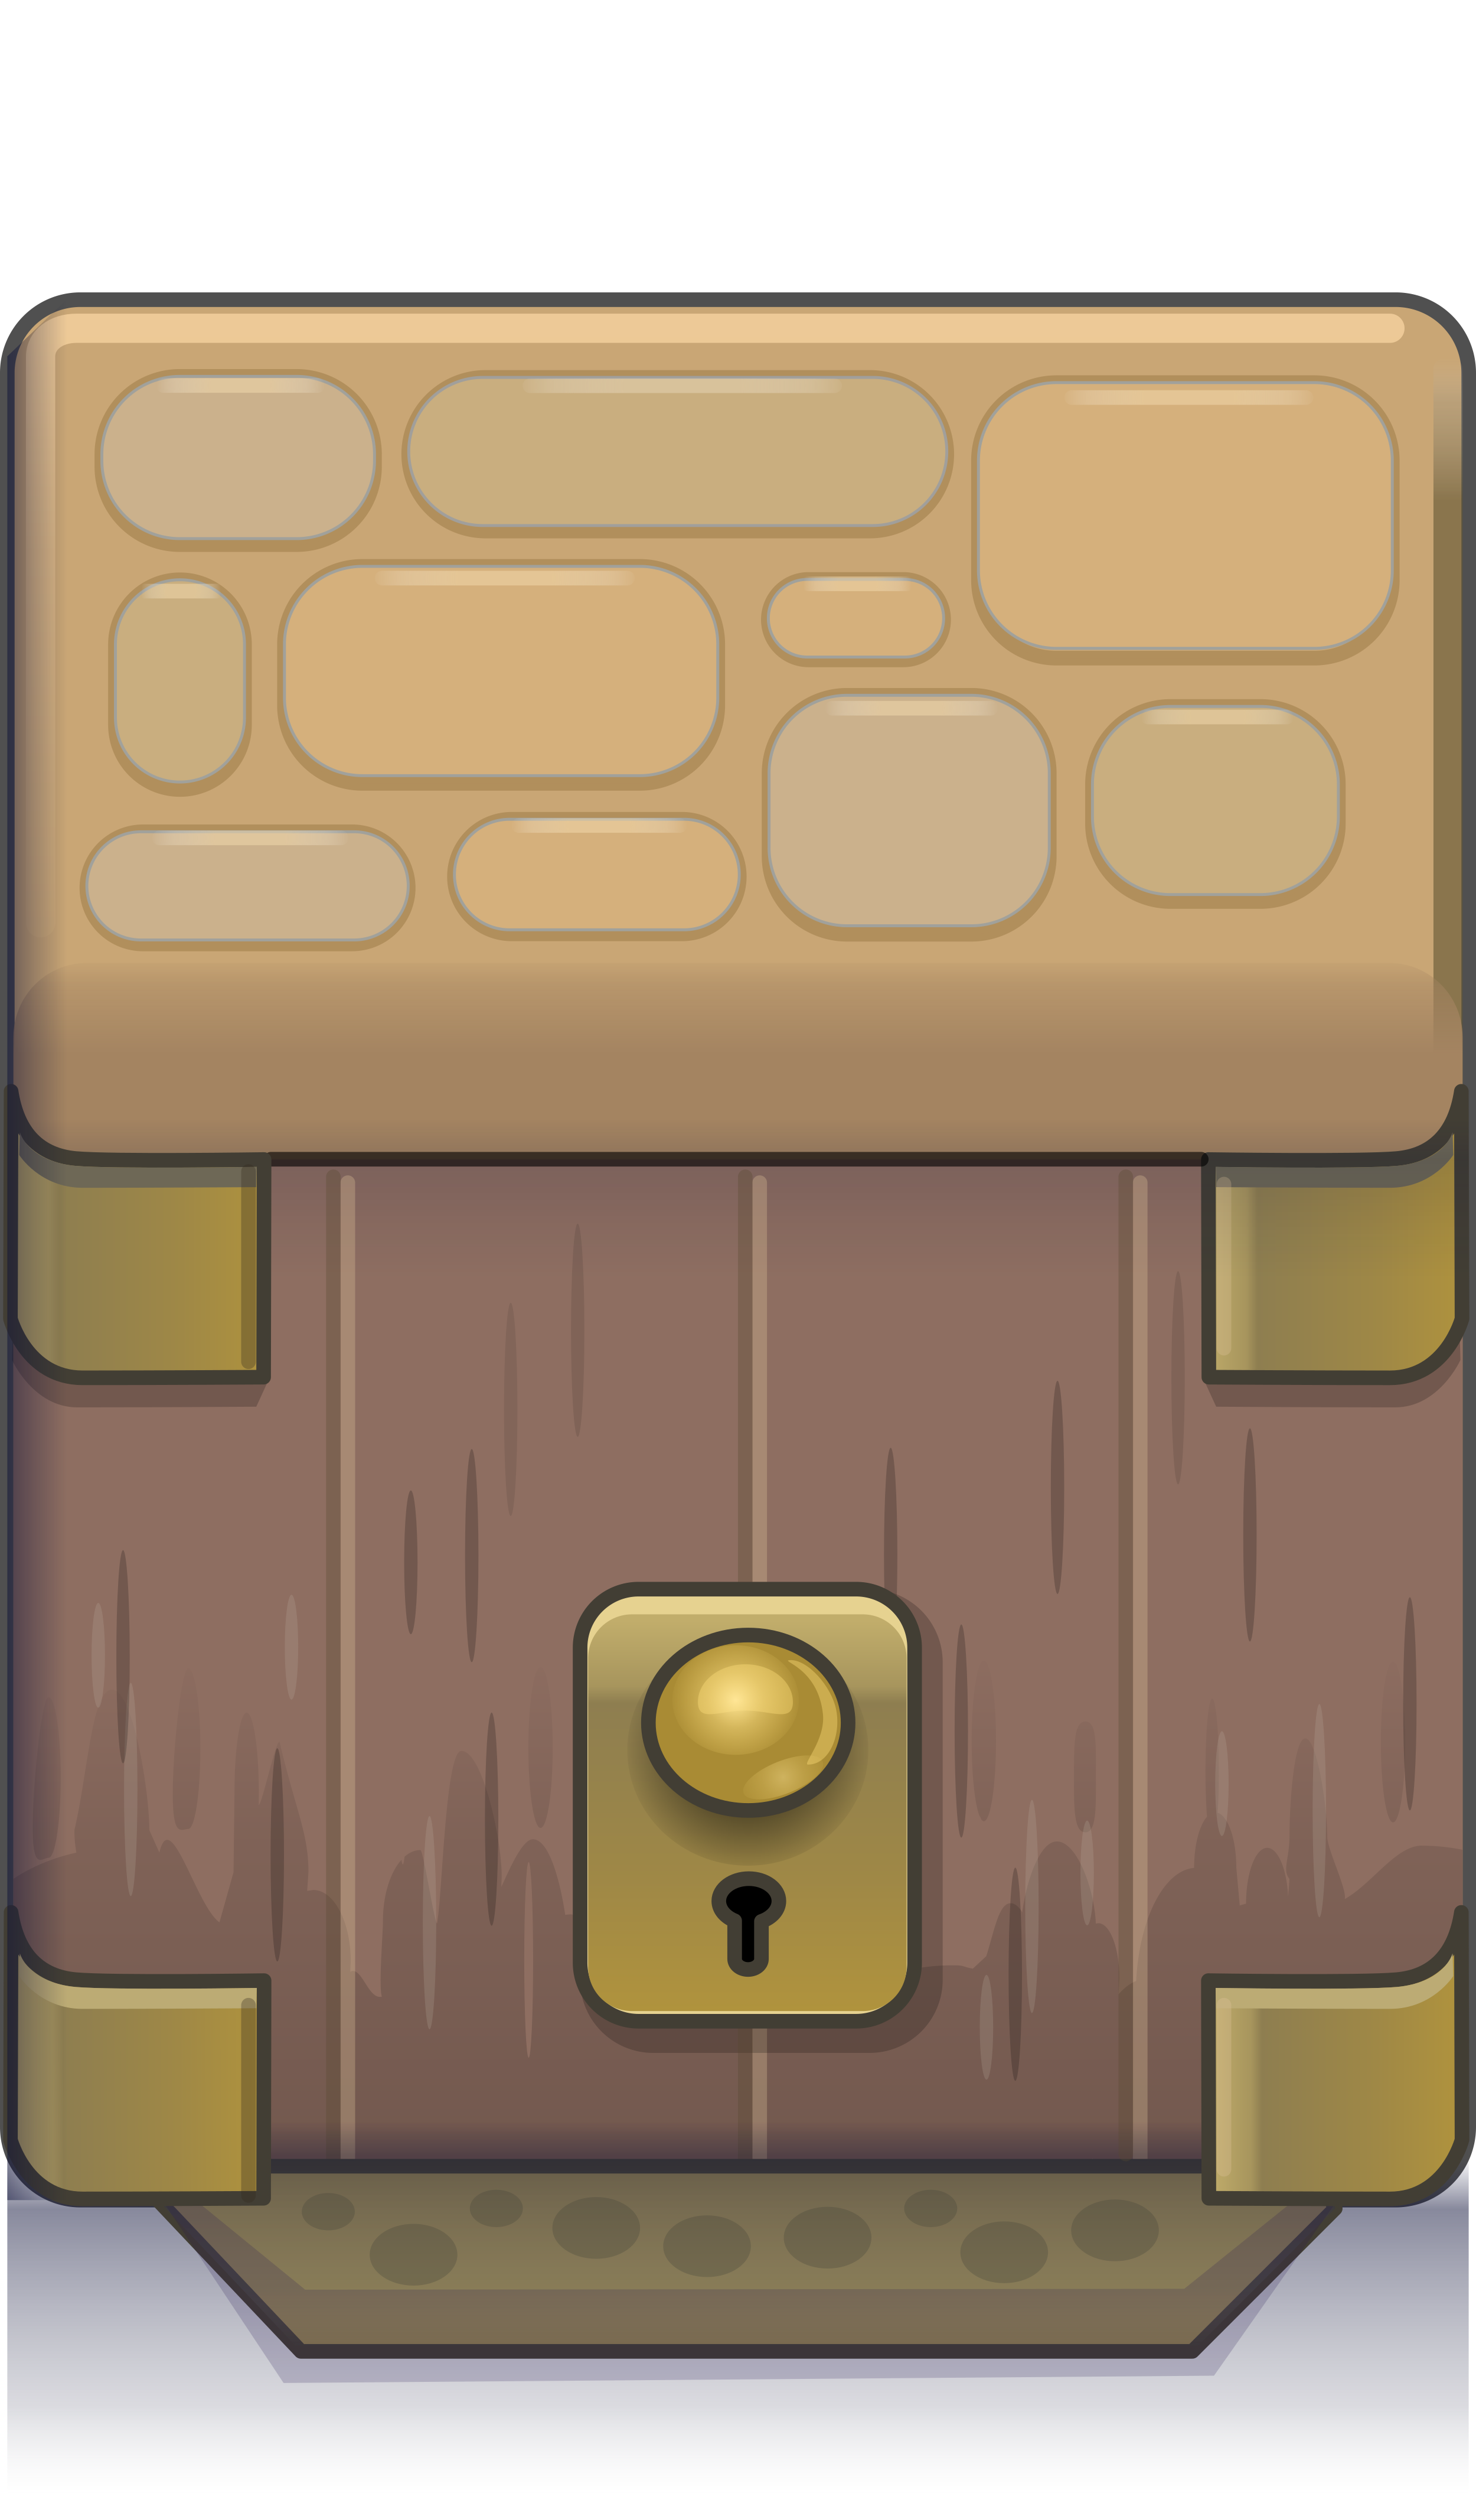 <svg xmlns="http://www.w3.org/2000/svg" baseProfile="full" width="101" height="171">
 <path fill="#C9A675" stroke-linejoin="round" stroke="#505050" d="M5.5 20.5h90a5 5 0 015 5v120a5 5 0 01-5 5h-90a5 5 0 01-5-5v-120a5 5 0 015-5z"/>
 <linearGradient id="a" gradientUnits="objectBoundingBox" x1=".911" y1="1.001" x2="1.911" y2="1.001" gradientTransform="rotate(-90 .911 1)">
  <stop offset=".853" stop-color="#625634" stop-opacity=".612"/>
  <stop offset=".955" stop-color="#989281" stop-opacity=".31"/>
  <stop offset="1" stop-color="#CECECE" stop-opacity="0"/>
 </linearGradient>
 <path fill="url(#a)" d="M99.089 24.456c.552 0 1 .34 1 .759v64.748c0 .42-.448.76-1 .76s-1-.34-1-.76l-9.922-3.119c3.722-.295 9.922 1.626 9.922-6.239v-55.39c0-.42.448-.76 1-.76z"/>
 <linearGradient id="b" gradientUnits="objectBoundingBox" x1=".501" y1="1.001" x2="1.501" y2="1.001" gradientTransform="rotate(-90 .5 1)">
  <stop offset=".922" stop-color="#A48461"/>
  <stop offset=".976" stop-color="#A48461" stop-opacity=".502"/>
  <stop offset="1" stop-color="#A48461" stop-opacity="0"/>
 </linearGradient>
 <path fill="url(#b)" d="M5.917 65.874h89.166c2.762 0 5 2.269 5 5.067v74.492c0 2.798-2.238 5.067-5 5.067H5.918c-2.762 0-5-2.269-5-5.067V70.941c0-2.798 2.238-5.067 5-5.067z"/>
 <path fill="#8E6E61" d="M5.917 79.318h89.166c2.762 0 5 1.909 5 4.263v62.657c0 2.354-2.238 4.262-5 4.262H5.918c-2.762 0-5-1.908-5-4.262V83.581c0-2.354 2.238-4.263 5-4.263z"/>
 <linearGradient id="c" gradientUnits="objectBoundingBox" x1=".5" y1="-.04" x2="1.486" y2="-.04" gradientTransform="rotate(90 .5 -.04)">
  <stop offset="0" stop-color="#8E6E61" stop-opacity=".196"/>
  <stop offset=".358" stop-color="#473730" stop-opacity=".196"/>
  <stop offset="1" stop-opacity=".196"/>
 </linearGradient>
 <path fill="url(#c)" d="M89.322 118.917c.798 0 1.5 4.634 1.5 6.727 0 .858 1.377 3.629 1.194 4.264 1.869-1.054 3.445-3.562 5.188-3.657.995 0 1.96.099 2.879.284v16.713a14.35 14.35 0 01-2.031.26c-2.053 2.13-5.351 3.511-9.07 3.511-2.356 0-4.542-.553-6.35-1.5-.17 1.974-.662 3.716-1.358 4.981h-5.46c-.433-.789-.788-1.762-1.035-2.862-.95 1.171-2.255 2.154-3.8 2.862h-11.55a11.592 11.592 0 01-1.86-1.066 10.53 10.53 0 01-1.412 1.066H26.269l-.357-.527-.282-.095-.798.622H9.575c-.43-.303-.83-.632-1.194-.983-3.267-.591-5.985-2.273-7.464-4.517v-16.476c1.23-.821 2.695-1.441 4.307-1.793a8.86 8.86 0 01-.133-1.541c.925-3.923 1.176-9.608 2.592-9.608 1.416 0 2.536 6.928 2.536 9.608l.686 1.535c.778-3.26 2.515 3.632 4.112 4.775l.963-3.43.064-5.42c0-3.035.373-5.495.834-5.495.46 0 .833 2.46.833 5.495l-.01.837c.264-.174 1.131-4.342 1.427-4.342 1.11 4.699 1.98 6.246 1.98 8.925l-.09 1.276.415-.063c1.416 0 2.564 2.172 2.564 4.851l-.03.742c.796-.417 1.236 1.953 2.16 1.702-.225-.722.076-4.274.076-5.173 0-2.679 1.148-4.851 2.564-4.851.204 0 .947 4.936 1.138 5.022.363-1.848.565-11.806 1.667-11.806 1.416 0 2.758 5.924 2.758 8.603l-.026.699c.47-.988 1.4-3.257 2.157-3.257 1.172 0 1.911 3.137 2.216 5.171l.312-.036c1.416 0 2.564 2.172 2.564 4.851l-.05.954.63.217c1.898-1.115 4.273-1.777 6.849-1.777 2.946 0 5.628.866 7.636 2.285 2.067-1.862 5.147-3.043 8.586-3.043.87 0 .555.084 1.368.227l.917-.852c.583-1.876.869-3.62 1.666-3.62.293 0 .566.229.793.621.282-2.099 1.177-4.847 2.374-4.847 1.34 0 2.55 3.138 2.665 5.616l.168-.025c.798 0 1.445 1.696 1.445 3.789l-.058 1.07c.37-.426.776-.737 1.205-.911.211-4.235 1.893-7.562 3.964-7.732v-.006c0-1.567.362-2.911.879-3.489a43.634 43.634 0 01-.101-3.115c0-2.748.205-4.975.458-4.975s.458 2.227.458 4.975c0 1.055-.03 2.034-.082 2.839.719.218 1.277 1.821 1.277 3.765l.235 2.574.432-.123v-.026c0-2.093.646-3.79 1.444-3.79.74 0 1.35 1.463 1.434 3.347l.094-1.224c-.514-.581 0-1.395 0-2.957 0-2.093.285-6.651 1.083-6.651zm-15.056-1.156c.798 0 .723 1.564.723 3.658 0 2.093.075 3.922-.723 3.922-.797 0-.777-1.716-.777-3.809s-.02-3.771.777-3.771zm-6.944-4.169c.46 0 .833 2.461.833 5.496 0 3.035-.373 5.495-.833 5.495-.46 0-.833-2.46-.833-5.495s.373-5.496.833-5.496zm28 .076c.46 0 .833 2.461.833 5.496 0 3.035-.373 5.495-.833 5.495-.46 0-.833-2.46-.833-5.495s.373-5.496.833-5.496zm-58.333.379c.46 0 .833 2.461.833 5.496 0 3.035-.373 5.495-.833 5.495-.46 0-.834-2.46-.834-5.495s.373-5.496.834-5.496zm-24.111.076c.46 0 .833 2.46.833 5.495s-.373 5.496-.833 5.496c-.46 0-1.056.647-1.056-2.388s.595-8.603 1.056-8.603zm-9.556 1.971c.46 0 .833 2.46.833 5.495s-.373 5.495-.833 5.495c-.46 0-1.083.951-1.083-2.084s.623-8.906 1.083-8.906z"/>
 <path fill-opacity=".196" d="M99.891 91.472l.046 1.555s-1.454 3.245-4.465 3.245c-5.272 0-12.25-.045-12.25-.045l-.827-1.797s10.939.164 13.458-.058c2.519-.223 3.735-2.02 4.038-2.9z"/>
 <linearGradient id="d" gradientUnits="objectBoundingBox" x1="-.029" y1=".5" x2="1.029" y2=".5">
  <stop offset="0" stop-color="#C1AD6B"/>
  <stop offset=".168" stop-color="#A7955D"/>
  <stop offset=".21" stop-color="#8E7E50"/>
  <stop offset=".664" stop-color="#9F8846"/>
  <stop offset="1" stop-color="#B0933D"/>
 </linearGradient>
 <path fill="url(#d)" stroke-linejoin="round" stroke="#423E34" d="M99.998 74.651l.044 15.556s-1.075 4.044-4.933 4.044c-5.116 0-12.389-.044-12.389-.044l-.033-14.889s10.444.156 12.889-.067c2.444-.222 3.978-1.71 4.422-4.6z"/>
 <path fill="#6E6856" d="M99.398 77.452l.044 1.555s-1.41 2.244-4.333 2.244c-5.116 0-11.889-.044-11.889-.044l-.033-1.389s9.944.156 12.389-.066c2.444-.223 3.528-1.42 3.822-2.3z"/>
 <radialGradient id="e" cx="83.754" cy="86.61" r="23.933" gradientUnits="userSpaceOnUse" gradientTransform="rotate(90 83.754 86.61)">
  <stop offset=".695" stop-color="#DCC098" stop-opacity=".322"/>
  <stop offset=".952" stop-color="#EDDFCB" stop-opacity=".161"/>
  <stop offset=".991" stop-color="#FFF" stop-opacity="0"/>
 </radialGradient>
 <path fill="none" stroke-linecap="round" stroke-linejoin="round" stroke="url(#e)" d="M83.754 92.221V80.999"/>
 <linearGradient id="f" gradientUnits="objectBoundingBox" x1=".042" y1="1.173" x2="1.205" y2="1.173" gradientTransform="rotate(-90 .042 1.173)">
  <stop offset="0" stop-color="#C9A675" stop-opacity=".659"/>
  <stop offset=".692" stop-color="#E4C08E" stop-opacity=".659"/>
  <stop offset="1" stop-color="#FFDBA8" stop-opacity=".659"/>
 </linearGradient>
 <path fill="none" stroke-width="2" stroke-linecap="round" stroke-linejoin="round" stroke="url(#f)" d="M95.111 22.456H5.226c-1.366 0-2.449.772-2.449 1.948v38.719"/>
 <linearGradient id="g" gradientUnits="objectBoundingBox" x1=".5" y1=".006" x2="1.5" y2=".006" gradientTransform="rotate(90 .5 .006)">
  <stop offset="0" stop-color="#0B0E36" stop-opacity="0"/>
  <stop offset=".252" stop-color="#0B0E36" stop-opacity=".137"/>
  <stop offset=".598" stop-color="#0B0E36" stop-opacity=".071"/>
  <stop offset="1" stop-color="#0B0E36" stop-opacity="0"/>
 </linearGradient>
 <path fill="url(#g)" d="M.5 76.5h100v10.818H.5z"/>
 <linearGradient id="h" gradientUnits="objectBoundingBox" x1=".5" y1=".006" x2="1.5" y2=".006" gradientTransform="rotate(90 .5 .006)">
  <stop offset=".068" stop-color="#0B0E36" stop-opacity=".008"/>
  <stop offset=".21" stop-color="#0B0E36" stop-opacity=".49"/>
  <stop offset=".757" stop-color="#6C6E82" stop-opacity=".247"/>
  <stop offset="1" stop-color="#CECECE" stop-opacity="0"/>
 </linearGradient>
 <path fill="url(#h)" d="M.5 145.789h100V170.5H.5z"/>
 <path fill="#C9A675" fill-opacity=".49" stroke-linejoin="round" stroke="#9A7643" stroke-opacity=".49" d="M72.287 45.021h17.651a5.333 5.333 0 005.334-5.333v-8.18a5.333 5.333 0 00-5.334-5.334h-17.65a5.333 5.333 0 00-5.334 5.334v8.18a5.333 5.333 0 005.334 5.333z"/>
 <path fill="#D5B07C" stroke-width=".2" stroke-linejoin="round" stroke="#A1A19B" d="M72.287 44.35h17.651a5.333 5.333 0 005.334-5.333v-7.51a5.333 5.333 0 00-5.334-5.333h-17.65a5.333 5.333 0 00-5.334 5.334v7.509a5.333 5.333 0 005.334 5.333z"/>
 <radialGradient id="i" cx="81.352" cy="27.194" r="8.821" gradientUnits="userSpaceOnUse">
  <stop offset=".347" stop-color="#F2D9AC" stop-opacity=".522"/>
  <stop offset=".764" stop-color="#F8ECD5" stop-opacity=".263"/>
  <stop offset=".991" stop-color="#FFF" stop-opacity="0"/>
 </radialGradient>
 <path fill="none" stroke-linecap="round" stroke-linejoin="round" stroke="url(#i)" d="M89.371 27.194H73.333"/>
 <path fill="#C9A675" fill-opacity=".49" stroke-linejoin="round" stroke="#9A7643" stroke-opacity=".49" d="M80.09 61.668h6.157a5.333 5.333 0 005.334-5.333v-2.677a5.333 5.333 0 00-5.334-5.333H80.09a5.333 5.333 0 00-5.334 5.333v2.677a5.333 5.333 0 005.334 5.333z"/>
 <path fill="#C9AE7F" stroke-width=".2" stroke-linejoin="round" stroke="#A1A19B" d="M80.09 61.193h6.157a5.333 5.333 0 005.334-5.333v-2.202a5.333 5.333 0 00-5.334-5.333H80.09a5.333 5.333 0 00-5.334 5.333v2.202a5.333 5.333 0 005.334 5.333z"/>
 <radialGradient id="j" cx="83.309" cy="49.047" r="5.241" gradientUnits="userSpaceOnUse">
  <stop offset=".347" stop-color="#F2D9AC" stop-opacity=".522"/>
  <stop offset=".764" stop-color="#F8ECD5" stop-opacity=".263"/>
  <stop offset=".991" stop-color="#FFF" stop-opacity="0"/>
 </radialGradient>
 <path fill="none" stroke-linecap="round" stroke-linejoin="round" stroke="url(#j)" d="M88.073 49.047h-9.528"/>
 <path fill="#C9A675" fill-opacity=".49" stroke-linejoin="round" stroke="#9A7643" stroke-opacity=".49" d="M55.329 45.14h6.49a2.752 2.752 0 002.751-2.752h0a2.752 2.752 0 00-2.752-2.752h-6.49a2.752 2.752 0 00-2.751 2.752h0a2.752 2.752 0 002.752 2.752z"/>
 <path fill="#D5B07C" stroke-width=".2" stroke-linejoin="round" stroke="#A1A19B" d="M55.23 44.944h6.686a2.654 2.654 0 002.654-2.654h0a2.654 2.654 0 00-2.654-2.654h-6.685a2.654 2.654 0 00-2.654 2.654h0a2.654 2.654 0 002.654 2.654z"/>
 <radialGradient id="k" cx="58.674" cy="39.934" r="3.736" gradientUnits="userSpaceOnUse">
  <stop offset=".347" stop-color="#F2D9AC" stop-opacity=".522"/>
  <stop offset=".764" stop-color="#F8ECD5" stop-opacity=".263"/>
  <stop offset=".991" stop-color="#FFF" stop-opacity="0"/>
 </radialGradient>
 <path fill="none" stroke-linecap="round" stroke-linejoin="round" stroke="url(#k)" d="M62.071 39.934h-6.793"/>
 <path fill="#C9A675" fill-opacity=".49" stroke-linejoin="round" stroke="#9A7643" stroke-opacity=".49" d="M12.316 54.005h0a4.414 4.414 0 004.414-4.414v-5.516a4.414 4.414 0 00-4.414-4.414h0A4.414 4.414 0 007.9 44.075v5.516a4.414 4.414 0 004.415 4.414z"/>
 <path fill="#C9AE7F" stroke-width=".2" stroke-linejoin="round" stroke="#A1A19B" d="M12.316 53.494h0a4.414 4.414 0 004.414-4.414v-5.004a4.414 4.414 0 00-4.414-4.415h0A4.414 4.414 0 007.9 44.076v5.004a4.414 4.414 0 004.415 4.414z"/>
 <radialGradient id="l" cx="12.39" cy="40.437" r="2.75" gradientUnits="userSpaceOnUse">
  <stop offset=".347" stop-color="#F2D9AC" stop-opacity=".522"/>
  <stop offset=".764" stop-color="#F8ECD5" stop-opacity=".263"/>
  <stop offset=".991" stop-color="#FFF" stop-opacity="0"/>
 </radialGradient>
 <path fill="none" stroke-linecap="round" stroke-linejoin="round" stroke="url(#l)" d="M14.89 40.437h-5"/>
 <path fill="#C9A675" fill-opacity=".49" stroke-linejoin="round" stroke="#9A7643" stroke-opacity=".49" d="M35.017 63.882h11.65a3.92 3.92 0 003.92-3.92h0a3.92 3.92 0 00-3.92-3.92h-11.65a3.92 3.92 0 00-3.92 3.92h0a3.92 3.92 0 003.92 3.92z"/>
 <path fill="#D5B07C" stroke-width=".2" stroke-linejoin="round" stroke="#A1A19B" d="M34.877 63.603h11.93a3.78 3.78 0 003.78-3.78h0a3.78 3.78 0 00-3.78-3.78h-11.93a3.78 3.78 0 00-3.78 3.78h0a3.78 3.78 0 003.78 3.78z"/>
 <radialGradient id="m" cx="41.006" cy="56.467" r="6.071" gradientUnits="userSpaceOnUse">
  <stop offset=".347" stop-color="#F2D9AC" stop-opacity=".522"/>
  <stop offset=".764" stop-color="#F8ECD5" stop-opacity=".263"/>
  <stop offset=".991" stop-color="#FFF" stop-opacity="0"/>
 </radialGradient>
 <path fill="none" stroke-linecap="round" stroke-linejoin="round" stroke="url(#m)" d="M46.525 56.467H35.487"/>
 <path fill="#C9A675" fill-opacity=".49" stroke-linejoin="round" stroke="#9A7643" stroke-opacity=".49" d="M33.222 36.325h26.31a5.254 5.254 0 005.254-5.254h0a5.254 5.254 0 00-5.254-5.254h-26.31a5.254 5.254 0 00-5.254 5.254h0a5.254 5.254 0 005.254 5.254z"/>
 <path fill="#C9AE7F" stroke-width=".2" stroke-linejoin="round" stroke="#A19F9B" d="M33.035 35.95H59.72a5.067 5.067 0 005.067-5.066h0a5.067 5.067 0 00-5.067-5.067H33.035a5.067 5.067 0 00-5.066 5.067h0a5.067 5.067 0 005.066 5.066z"/>
 <radialGradient id="n" cx="46.687" cy="26.385" r="11.468" gradientUnits="userSpaceOnUse">
  <stop offset=".347" stop-color="#E6D4B5" stop-opacity=".522"/>
  <stop offset=".764" stop-color="#F2E9DA" stop-opacity=".263"/>
  <stop offset=".991" stop-color="#FFF" stop-opacity="0"/>
 </radialGradient>
 <path fill="none" stroke-linecap="round" stroke-linejoin="round" stroke="url(#n)" d="M57.113 26.385H36.262"/>
 <path fill="#C9A675" fill-opacity=".49" stroke-linejoin="round" stroke="#9A7643" stroke-opacity=".49" d="M24.798 53.587h18.984a5.333 5.333 0 005.333-5.334v-4.177a5.333 5.333 0 00-5.333-5.333H24.798a5.333 5.333 0 00-5.333 5.333v4.177a5.333 5.333 0 005.333 5.334z"/>
 <path fill="#D5B07C" stroke-width=".2" stroke-linejoin="round" stroke="#A1A19B" d="M24.798 53.058h18.984a5.333 5.333 0 005.333-5.333v-3.649a5.333 5.333 0 00-5.333-5.333H24.798a5.333 5.333 0 00-5.333 5.333v3.649a5.333 5.333 0 005.333 5.333z"/>
 <radialGradient id="o" cx="34.54" cy="39.546" r="9.236" gradientUnits="userSpaceOnUse">
  <stop offset=".347" stop-color="#F2D9AC" stop-opacity=".522"/>
  <stop offset=".764" stop-color="#F8ECD5" stop-opacity=".263"/>
  <stop offset=".991" stop-color="#FFF" stop-opacity="0"/>
 </radialGradient>
 <path fill="none" stroke-linecap="round" stroke-linejoin="round" stroke="url(#o)" d="M42.936 39.546H26.144"/>
 <path fill="#C9A675" fill-opacity=".49" stroke-linejoin="round" stroke="#9A7643" stroke-opacity=".49" d="M57.96 63.908h8.506a5.333 5.333 0 005.334-5.333v-5.678a5.333 5.333 0 00-5.334-5.334H57.96a5.333 5.333 0 00-5.333 5.334v5.678a5.333 5.333 0 005.333 5.333z"/>
 <path fill="#CBB18C" stroke-width=".2" stroke-linejoin="round" stroke="#A1A19B" d="M57.96 63.327h8.507a5.333 5.333 0 005.333-5.334v-5.096a5.333 5.333 0 00-5.333-5.334h-8.508a5.333 5.333 0 00-5.333 5.334v5.096a5.333 5.333 0 005.333 5.334z"/>
 <radialGradient id="p" cx="62.375" cy="48.447" r="5.973" gradientUnits="userSpaceOnUse">
  <stop offset=".347" stop-color="#F2D9AC" stop-opacity=".522"/>
  <stop offset=".764" stop-color="#F8ECD5" stop-opacity=".263"/>
  <stop offset=".991" stop-color="#FFF" stop-opacity="0"/>
 </radialGradient>
 <path fill="none" stroke-linecap="round" stroke-linejoin="round" stroke="url(#p)" d="M67.804 48.447H56.945"/>
 <path fill="#C9A675" fill-opacity=".49" stroke-linejoin="round" stroke="#9A7643" stroke-opacity=".49" d="M12.304 37.255h7.99a5.333 5.333 0 005.333-5.333v-.842a5.333 5.333 0 00-5.334-5.333h-7.99A5.333 5.333 0 006.97 31.08v.842a5.333 5.333 0 005.334 5.333z"/>
 <path fill="#CBB18C" stroke-width=".2" stroke-linejoin="round" stroke="#A1A19B" d="M12.304 36.845h7.99a5.333 5.333 0 005.333-5.333v-.432a5.333 5.333 0 00-5.334-5.333h-7.99A5.333 5.333 0 006.97 31.08v.432a5.333 5.333 0 005.334 5.333z"/>
 <radialGradient id="q" cx="16.456" cy="26.369" r="5.811" gradientUnits="userSpaceOnUse">
  <stop offset=".347" stop-color="#F2D9AC" stop-opacity=".522"/>
  <stop offset=".764" stop-color="#F8ECD5" stop-opacity=".263"/>
  <stop offset=".991" stop-color="#FFF" stop-opacity="0"/>
 </radialGradient>
 <path fill="none" stroke-linecap="round" stroke-linejoin="round" stroke="url(#q)" d="M21.739 26.369H11.173"/>
 <path fill="#C9A675" fill-opacity=".49" stroke-linejoin="round" stroke="#9A7643" stroke-opacity=".49" d="M9.781 64.57h14.316a3.836 3.836 0 003.836-3.835h0a3.836 3.836 0 00-3.836-3.836H9.781a3.836 3.836 0 00-3.836 3.836h0a3.836 3.836 0 003.836 3.836z"/>
 <path fill="#CBB18C" stroke-width=".2" stroke-linejoin="round" stroke="#A1A19B" d="M9.645 64.298h14.589a3.7 3.7 0 003.7-3.7h0a3.7 3.7 0 00-3.7-3.7H9.644a3.7 3.7 0 00-3.699 3.7h0a3.7 3.7 0 003.7 3.7z"/>
 <radialGradient id="r" cx="17.125" cy="57.314" r="6.849" gradientUnits="userSpaceOnUse">
  <stop offset=".347" stop-color="#F2D9AC" stop-opacity=".522"/>
  <stop offset=".764" stop-color="#F8ECD5" stop-opacity=".263"/>
  <stop offset=".991" stop-color="#FFF" stop-opacity="0"/>
 </radialGradient>
 <path fill="none" stroke-linecap="round" stroke-linejoin="round" stroke="url(#r)" d="M23.351 57.314H10.898"/>
 <radialGradient id="s" cx="23.8" cy="115.701" r="388.292" gradientUnits="userSpaceOnUse" gradientTransform="rotate(90 23.8 115.7)">
  <stop offset=".695" stop-color="#DCC098" stop-opacity=".322"/>
  <stop offset=".952" stop-color="#EDDFCB" stop-opacity=".161"/>
  <stop offset=".991" stop-color="#FFF" stop-opacity="0"/>
 </radialGradient>
 <path fill="none" stroke-linecap="round" stroke-linejoin="round" stroke="url(#s)" d="M23.8 150.5V80.901"/>
 <radialGradient id="t" cx="51.984" cy="115.701" r="388.292" gradientUnits="userSpaceOnUse" gradientTransform="rotate(90 51.984 115.7)">
  <stop offset=".695" stop-color="#DCC098" stop-opacity=".322"/>
  <stop offset=".952" stop-color="#EDDFCB" stop-opacity=".161"/>
  <stop offset=".991" stop-color="#FFF" stop-opacity="0"/>
 </radialGradient>
 <path fill="none" stroke-linecap="round" stroke-linejoin="round" stroke="url(#t)" d="M51.984 150.5V80.901"/>
 <radialGradient id="u" cx="78.023" cy="115.701" r="388.292" gradientUnits="userSpaceOnUse" gradientTransform="rotate(90 78.023 115.7)">
  <stop offset=".695" stop-color="#DCC098" stop-opacity=".322"/>
  <stop offset=".952" stop-color="#EDDFCB" stop-opacity=".161"/>
  <stop offset=".991" stop-color="#FFF" stop-opacity="0"/>
 </radialGradient>
 <path fill="none" stroke-linecap="round" stroke-linejoin="round" stroke="url(#u)" d="M78.023 150.5V80.901"/>
 <radialGradient id="v" cx="22.813" cy="115.5" r="390.5" gradientUnits="userSpaceOnUse" gradientTransform="rotate(90 22.813 115.5)">
  <stop offset=".695" stop-color="#58462E" stop-opacity=".322"/>
  <stop offset=".952" stop-color="#ABA296" stop-opacity=".161"/>
  <stop offset=".991" stop-color="#FFF" stop-opacity="0"/>
 </radialGradient>
 <path fill="none" stroke-linecap="round" stroke-linejoin="round" stroke="url(#v)" d="M22.813 150.5v-70"/>
 <path fill-opacity=".196" d="M44.695 108.708h14.812a5 5 0 015 5v21.722a5 5 0 01-5 5H44.695a5 5 0 01-5-5v-21.722a5 5 0 015-5z"/>
 <path fill-opacity=".196" d="M60.947 99.037c.253 0 .458 3.264.458 7.291 0 4.027-.205 7.292-.458 7.292s-.458-3.265-.458-7.292c0-4.027.205-7.291.458-7.291zm11.417-4.584c.253 0 .458 3.265.458 7.292 0 4.027-.205 7.292-.458 7.292-.254 0-.459-3.265-.459-7.292 0-4.027.206-7.292.459-7.292z"/>
 <path fill="#C4BCA9" fill-opacity=".196" d="M70.614 123.12c.253 0 .458 3.265.458 7.292 0 4.027-.205 7.291-.458 7.291-.254 0-.459-3.264-.459-7.291 0-4.027.206-7.292.459-7.292zm-41.223 1.111c.254 0 .459 3.265.459 7.292 0 4.027-.206 7.291-.459 7.291s-.458-3.264-.458-7.291c0-4.027.205-7.292.458-7.292zM8.947 115.12c.253 0 .458 3.265.458 7.292 0 4.027-.205 7.291-.458 7.291s-.458-3.264-.458-7.291c0-4.027.205-7.292.458-7.292zm81.333 1.444c.253 0 .459 3.265.459 7.292 0 4.027-.206 7.292-.459 7.292s-.458-3.265-.458-7.292c0-4.027.205-7.292.458-7.292zm-22.777 18.528c.253 0 .458 1.604.458 3.584 0 1.979-.205 3.583-.458 3.583-.254 0-.459-1.604-.459-3.583 0-1.98.205-3.584.459-3.584zm6.888-10.555c.254 0 .459 1.604.459 3.583s-.205 3.583-.459 3.583c-.253 0-.458-1.604-.458-3.583s.205-3.583.458-3.583z"/>
 <path fill="#8E6E61" d="M72.391 112.87c.254 0 .459 1.604.459 3.583s-.205 3.584-.459 3.584c-.253 0-.458-1.605-.458-3.584s.205-3.583.458-3.583zm-5.416 11.333c.253 0 .458 1.605.458 3.584s-.205 3.583-.458 3.583-.459-1.604-.459-3.583.206-3.584.459-3.584zm-32.333-9.166c.253 0 .458 1.604.458 3.583s-.205 3.583-.459 3.583c-.253 0-.458-1.604-.458-3.583s.205-3.583.459-3.583zm-4.132-10.556c.167 0 .303 2.997.303 6.694 0 3.698-.136 6.695-.303 6.695-.168 0-.304-2.997-.304-6.695 0-3.697.136-6.694.303-6.694zm5.666 22.889c.168 0 .304 2.997.304 6.694 0 3.698-.136 6.695-.304 6.695-.168 0-.303-2.997-.303-6.695 0-3.697.136-6.694.303-6.694zm-8.611-13.222c.168 0 .304 2.997.304 6.694s-.136 6.695-.304 6.695c-.168 0-.304-2.998-.304-6.695s.136-6.694.304-6.694zm-9.667-6.667c.168 0 .304 2.997.304 6.694 0 3.698-.136 6.695-.304 6.695-.167 0-.303-2.997-.303-6.695 0-3.697.136-6.694.303-6.694zm80.112 4.111c.167 0 .303 2.997.303 6.695 0 3.697-.136 6.694-.303 6.694-.168 0-.304-2.997-.304-6.694 0-3.698.136-6.695.303-6.695zm-6.556-.666c.168 0 .304 2.997.304 6.694s-.136 6.694-.304 6.694c-.168 0-.304-2.997-.304-6.694s.136-6.694.304-6.694zm-81.222-2.223c.167 0 .303 2.997.303 6.695 0 3.697-.136 6.694-.303 6.694-.168 0-.304-2.997-.304-6.694 0-3.698.136-6.695.304-6.695zm77.555 2.445c.168 0 .304 2.997.304 6.694s-.136 6.695-.304 6.695c-.167 0-.303-2.998-.303-6.695s.136-6.694.303-6.694z"/>
 <path fill="#C4BCA9" fill-opacity=".196" d="M83.614 118.426c.253 0 .458 1.604.458 3.583s-.205 3.583-.458 3.583c-.254 0-.459-1.604-.459-3.583s.206-3.583.459-3.583zm-63.667-9.334c.253 0 .458 1.604.458 3.584 0 1.979-.205 3.583-.458 3.583s-.458-1.604-.458-3.583c0-1.98.205-3.584.458-3.584zm-13.222.556c.253 0 .458 1.604.458 3.583s-.205 3.583-.458 3.583-.459-1.604-.459-3.583.206-3.583.459-3.583z"/>
 <path fill-opacity=".196" d="M65.78 111.12c.253 0 .459 3.265.459 7.292 0 4.027-.206 7.291-.459 7.291s-.458-3.264-.458-7.291c0-4.027.205-7.292.458-7.292zm19.75-13.417c.253 0 .459 3.265.459 7.292 0 4.027-.206 7.292-.459 7.292s-.458-3.265-.458-7.292c0-4.027.205-7.292.458-7.292z"/>
 <path fill-opacity=".098" d="M80.614 86.953c.253 0 .458 3.265.458 7.292 0 4.027-.205 7.292-.458 7.292-.254 0-.459-3.265-.459-7.292 0-4.027.206-7.292.459-7.292z"/>
 <radialGradient id="w" cx="50.997" cy="115.5" r="390.5" gradientUnits="userSpaceOnUse" gradientTransform="rotate(90 50.997 115.5)">
  <stop offset=".695" stop-color="#58462E" stop-opacity=".322"/>
  <stop offset=".952" stop-color="#ABA296" stop-opacity=".161"/>
  <stop offset=".991" stop-color="#FFF" stop-opacity="0"/>
 </radialGradient>
 <path fill="none" stroke-linecap="round" stroke-linejoin="round" stroke="url(#w)" d="M50.997 150.5v-70"/>
 <path fill="#8E7E4F" stroke-linejoin="round" stroke="#423E34" d="M10.923 150.624l9.667 10.222h61l9.778-9.777-1.445-2.889H12.145l-1.222 2.444z"/>
 <linearGradient id="x" gradientUnits="objectBoundingBox" x1=".492" y1=".098" x2="1.379" y2=".098" gradientTransform="rotate(90 .492 .098)">
  <stop offset=".068" stop-color="#0B0E36" stop-opacity=".004"/>
  <stop offset=".21" stop-color="#0B0E36" stop-opacity=".318"/>
  <stop offset=".757" stop-color="#6C6E82" stop-opacity=".161"/>
  <stop offset="1" stop-color="#CECECE" stop-opacity="0"/>
 </linearGradient>
 <path fill="url(#x)" d="M10.923 150.624l9.667 10.222h61l9.778-9.777-1.445-8.889H12.145l-1.222 8.444z"/>
 <path fill="none" stroke-linecap="round" stroke-linejoin="round" stroke="#000" stroke-opacity=".608" d="M18.534 79.299h63.667"/>
 <radialGradient id="y" cx="77.036" cy="113.922" r="373.154" gradientUnits="userSpaceOnUse" gradientTransform="rotate(90 77.036 113.922)">
  <stop offset=".695" stop-color="#58462E" stop-opacity=".322"/>
  <stop offset=".952" stop-color="#ABA296" stop-opacity=".161"/>
  <stop offset=".991" stop-color="#FFF" stop-opacity="0"/>
 </radialGradient>
 <path fill="none" stroke-linecap="round" stroke-linejoin="round" stroke="url(#y)" d="M77.036 147.345V80.499"/>
 <path fill="#211350" fill-opacity=".188" d="M12.434 149.735l8.445 6.889 60.155-.055 9.39-7.556 1.166 1.389-8.518 12.107-63.667.5-9.26-13.94 2.29.666z"/>
 <linearGradient id="z" gradientUnits="objectBoundingBox" x1="0" y1=".5" x2="1" y2=".5">
  <stop offset="0" stop-color="#C1AD6B"/>
  <stop offset=".168" stop-color="#A7955D"/>
  <stop offset=".21" stop-color="#8E7E50"/>
  <stop offset=".664" stop-color="#9F8846"/>
  <stop offset="1" stop-color="#B0933D"/>
 </linearGradient>
 <path fill="url(#z)" stroke-linejoin="round" stroke="#423E34" d="M99.998 130.818l.044 15.556s-1.075 4.044-4.933 4.044c-5.116 0-12.389-.044-12.389-.044l-.033-14.889s10.444.156 12.889-.067c2.444-.222 3.978-1.711 4.422-4.6z"/>
 <path fill="#BCAB74" d="M99.398 133.619l.044 1.555s-1.41 2.244-4.333 2.244c-5.116 0-11.889-.044-11.889-.044l-.033-1.389s9.944.156 12.389-.066c2.444-.223 3.528-1.42 3.822-2.3z"/>
 <radialGradient id="A" cx="83.754" cy="142.777" r="23.933" gradientUnits="userSpaceOnUse" gradientTransform="rotate(90 83.754 142.777)">
  <stop offset=".695" stop-color="#DCC098" stop-opacity=".322"/>
  <stop offset=".952" stop-color="#EDDFCB" stop-opacity=".161"/>
  <stop offset=".991" stop-color="#FFF" stop-opacity="0"/>
 </radialGradient>
 <path fill="none" stroke-linecap="round" stroke-linejoin="round" stroke="url(#A)" d="M83.754 148.388v-11.222"/>
 <path fill-opacity=".196" d="M.866 91.472L.82 93.027s1.454 3.245 4.465 3.245c5.272 0 12.251-.045 12.251-.045l.826-1.797s-10.939.164-13.457-.058c-2.52-.223-3.736-2.02-4.039-2.9z"/>
 <linearGradient id="B" gradientUnits="objectBoundingBox" x1="-.029" y1=".5" x2="1.029" y2=".5">
  <stop offset="0" stop-color="#C1AD6B"/>
  <stop offset=".168" stop-color="#A7955D"/>
  <stop offset=".21" stop-color="#8E7E50"/>
  <stop offset=".664" stop-color="#9F8846"/>
  <stop offset="1" stop-color="#B0933D"/>
 </linearGradient>
 <path fill="url(#B)" stroke-linejoin="round" stroke="#423E34" d="M.76 74.651L.714 90.207S1.79 94.25 5.648 94.25c5.116 0 12.39-.044 12.39-.044l.032-14.889s-10.444.156-12.888-.067c-2.445-.222-3.978-1.71-4.423-4.6z"/>
 <path fill="#6E6856" d="M1.36 77.452l-.045 1.555s1.411 2.244 4.333 2.244c5.116 0 11.89-.044 11.89-.044l.033-1.389s-9.945.156-12.39-.066c-2.444-.223-3.527-1.42-3.822-2.3z"/>
 <linearGradient id="C" gradientUnits="objectBoundingBox" x1="-.001" y1=".58" x2=".998" y2=".58" gradientTransform="rotate(-.622 0 .58)">
  <stop offset="0" stop-color="#C1AD6B"/>
  <stop offset=".168" stop-color="#A7955D"/>
  <stop offset=".21" stop-color="#8E7E50"/>
  <stop offset=".664" stop-color="#9F8846"/>
  <stop offset="1" stop-color="#B0933D"/>
 </linearGradient>
 <path fill="url(#C)" stroke-linejoin="round" stroke="#423E34" d="M.76 130.818l-.045 15.556s1.075 4.044 4.933 4.044c5.116 0 12.39-.044 12.39-.044l.032-14.889s-10.444.156-12.888-.067c-2.445-.222-3.978-1.711-4.423-4.6z"/>
 <path fill="#BCAB74" d="M1.36 133.619l-.045 1.555s1.411 2.244 4.333 2.244c5.116 0 11.89-.044 11.89-.044l.033-1.389s-9.945.156-12.39-.066c-2.444-.223-3.527-1.42-3.822-2.3z"/>
 <radialGradient id="D" cx="17.004" cy="143.673" r="27.441" gradientUnits="userSpaceOnUse" gradientTransform="rotate(90 17.004 143.673)">
  <stop offset=".695" stop-color="#31281C" stop-opacity=".322"/>
  <stop offset=".952" stop-color="#98938D" stop-opacity=".161"/>
  <stop offset=".991" stop-color="#FFF" stop-opacity="0"/>
 </radialGradient>
 <path fill="none" stroke-linecap="round" stroke-linejoin="round" stroke="url(#D)" d="M17.004 150.18v-13.014"/>
 <radialGradient id="E" cx="17.004" cy="86.643" r="27.441" gradientUnits="userSpaceOnUse" gradientTransform="rotate(90 17.004 86.643)">
  <stop offset=".695" stop-color="#31281C" stop-opacity=".322"/>
  <stop offset=".952" stop-color="#98938D" stop-opacity=".161"/>
  <stop offset=".991" stop-color="#FFF" stop-opacity="0"/>
 </radialGradient>
 <path fill="none" stroke-linecap="round" stroke-linejoin="round" stroke="url(#E)" d="M17.004 93.15V80.136"/>
 <linearGradient id="F" gradientUnits="objectBoundingBox" x1=".006" y1=".5" x2="1.006" y2=".5">
  <stop offset="0" stop-color="#0B0E36" stop-opacity=".49"/>
  <stop offset=".463" stop-color="#0B0E36" stop-opacity=".247"/>
  <stop offset="1" stop-color="#0B0E36" stop-opacity="0"/>
 </linearGradient>
 <path fill="url(#F)" d="M.5 24.374V150.5h4.052v-130L.5 24.374z"/>
 <path fill="#E6D290" stroke-linejoin="round" stroke="#423E34" d="M43.695 108.707h14.89a4 4 0 014 4.001v21.555a4 4 0 01-4 4h-14.89a4 4 0 01-4-4v-21.555a4 4 0 014-4.001z"/>
 <linearGradient id="G" gradientUnits="objectBoundingBox" x1=".499" y1=".014" x2="1.488" y2=".014" gradientTransform="rotate(90 .499 .014)">
  <stop offset="0" stop-color="#C1AD6B"/>
  <stop offset=".168" stop-color="#A7955D"/>
  <stop offset=".21" stop-color="#8E7E50"/>
  <stop offset=".664" stop-color="#9F8846"/>
  <stop offset="1" stop-color="#B0933D"/>
 </linearGradient>
 <path fill="url(#G)" d="M43.245 110.43h15.79a3 3 0 013 3v21.138a3 3 0 01-3 3h-15.79a3 3 0 01-3-3V113.43a3 3 0 013-3z"/>
 <radialGradient id="H" cx="51.173" cy="119.707" r="8.717" gradientUnits="userSpaceOnUse">
  <stop offset="0"/>
  <stop offset=".417" stop-opacity=".502"/>
  <stop offset="1" stop-opacity="0"/>
 </radialGradient>
 <path fill="url(#H)" d="M51.173 111.791c4.556 0 8.25 3.544 8.25 7.916 0 4.373-3.694 7.917-8.25 7.917s-8.25-3.544-8.25-7.917c0-4.372 3.694-7.916 8.25-7.916z"/>
 <ellipse fill="#A98B34" stroke-linejoin="round" stroke="#423E34" cx="51.201" cy="117.846" rx="6.833" ry="6"/>
 <path fill="#CBAC4F" d="M51.007 113.846c1.794 0 3.25 1.157 3.25 2.584 0 1.426-1.456.583-3.25.583-1.795 0-3.25.843-3.25-.583 0-1.427 1.455-2.584 3.25-2.584z"/>
 <path fill="#CBAC4F" d="M57.224 116.988c.332 1.764-.497 3.719-1.933 3.719-.416 0 1.208-1.676 1.021-3.458-.333-3.187-2.986-3.637-2.27-3.687 1.187-.084 2.874 1.791 3.182 3.426z"/>
 <radialGradient id="I" cx="50.34" cy="116.291" r="4.579" gradientUnits="userSpaceOnUse">
  <stop offset="0" stop-color="#FFE696"/>
  <stop offset=".417" stop-color="#FFE183" stop-opacity=".502"/>
  <stop offset="1" stop-color="#FFDD70" stop-opacity="0"/>
 </radialGradient>
 <path fill="url(#I)" d="M50.34 112.541c2.393 0 4.333 1.679 4.333 3.75 0 2.071-1.94 3.75-4.333 3.75-2.393 0-4.334-1.679-4.334-3.75 0-2.071 1.94-3.75 4.334-3.75z"/>
 <radialGradient id="J" cx="53.59" cy="121.582" r="3.54" gradientUnits="userSpaceOnUse" gradientTransform="rotate(-12.329 53.59 121.582)">
  <stop offset="0" stop-color="#FFE696" stop-opacity=".435"/>
  <stop offset=".417" stop-color="#FFE183" stop-opacity=".22"/>
  <stop offset="1" stop-color="#FFDD70" stop-opacity="0"/>
 </radialGradient>
 <path fill="url(#J)" d="M53.173 120.537c1.497-.596 2.896-.612 3.126-.035.23.577-.796 1.529-2.292 2.125-1.497.597-2.896.613-3.126.036-.23-.578.796-1.529 2.292-2.126z"/>
 <path fill="#44423A" fill-opacity=".29" d="M28.298 152.124c1.657 0 3 .945 3 2.111 0 1.166-1.343 2.111-3 2.111s-3-.945-3-2.111c0-1.166 1.343-2.111 3-2.111zm12.5-1.833c1.657 0 3 .945 3 2.111 0 1.166-1.343 2.111-3 2.111s-3-.945-3-2.111c0-1.166 1.343-2.111 3-2.111zm7.584 1.25c1.657 0 3 .945 3 2.111 0 1.166-1.343 2.111-3 2.111s-3-.945-3-2.111c0-1.166 1.343-2.111 3-2.111zm8.25-.584c1.657 0 3 .945 3 2.111 0 1.166-1.343 2.112-3 2.112s-3-.946-3-2.112c0-1.166 1.343-2.111 3-2.111zm19.666-.5c1.657 0 3 .945 3 2.111 0 1.166-1.343 2.112-3 2.112s-3-.946-3-2.112c0-1.166 1.343-2.111 3-2.111zm-7.583 1.5c1.657 0 3 .945 3 2.111 0 1.166-1.343 2.112-3 2.112s-3-.946-3-2.112c0-1.166 1.343-2.111 3-2.111zm-34.75-2.166c1.003 0 1.816.572 1.816 1.277 0 .706-.813 1.278-1.816 1.278-1.003 0-1.816-.572-1.816-1.278 0-.705.813-1.277 1.816-1.277zm29.722 0c1.003 0 1.816.572 1.816 1.277 0 .706-.813 1.278-1.816 1.278-1.003 0-1.816-.572-1.816-1.278 0-.705.813-1.277 1.816-1.277zm-41.222.222c1.003 0 1.816.572 1.816 1.278 0 .705-.813 1.277-1.816 1.277-1.003 0-1.816-.572-1.816-1.277 0-.706.813-1.278 1.816-1.278z"/>
 <path stroke-linejoin="round" stroke="#423E34" d="M51.243 128.509c1.135 0 2.055.686 2.055 1.532 0 .617-.49 1.148-1.194 1.391v2.57c0 .399-.41.722-.917.722-.506 0-.917-.323-.917-.722v-2.611c-.645-.259-1.083-.766-1.083-1.35 0-.846.92-1.532 2.056-1.532z"/>
 <path fill-opacity=".196" d="M28.114 101.953c.253 0 .458 2.202.458 4.917s-.205 4.917-.458 4.917c-.254 0-.459-2.202-.459-4.917s.205-4.917.459-4.917z"/>
 <path fill-opacity=".086" d="M34.947 89.12c.253 0 .458 3.264.458 7.292 0 4.027-.205 7.291-.458 7.291s-.458-3.264-.458-7.291c0-4.028.205-7.292.458-7.292z"/>
 <path fill-opacity=".196" d="M32.28 99.12c.253 0 .459 3.265.459 7.292 0 4.027-.206 7.291-.459 7.291s-.458-3.264-.458-7.291c0-4.027.205-7.292.458-7.292z"/>
 <path fill-opacity=".098" d="M39.53 83.703c.253 0 .459 3.265.459 7.292 0 4.027-.206 7.292-.459 7.292s-.458-3.265-.458-7.292c0-4.027.205-7.292.458-7.292z"/>
 <path fill-opacity=".196" d="M33.641 117.148c.254 0 .459 3.264.459 7.291 0 4.027-.205 7.292-.459 7.292-.253 0-.458-3.265-.458-7.292 0-4.027.205-7.291.458-7.291zm35.834 10.611c.253 0 .458 3.264.458 7.292 0 4.027-.205 7.291-.458 7.291s-.459-3.264-.459-7.291c0-4.028.206-7.292.459-7.292zm27-18.5c.253 0 .458 3.264.458 7.292 0 4.027-.205 7.291-.458 7.291s-.459-3.264-.459-7.291c0-4.028.206-7.292.459-7.292zm-77.5 10.333c.253 0 .458 3.265.458 7.292 0 4.027-.205 7.292-.458 7.292s-.459-3.265-.459-7.292c0-4.027.206-7.292.459-7.292zM8.42 106.037c.252 0 .458 3.264.458 7.291 0 4.027-.206 7.292-.459 7.292s-.458-3.265-.458-7.292c0-4.027.205-7.291.458-7.291z"/>
</svg>
